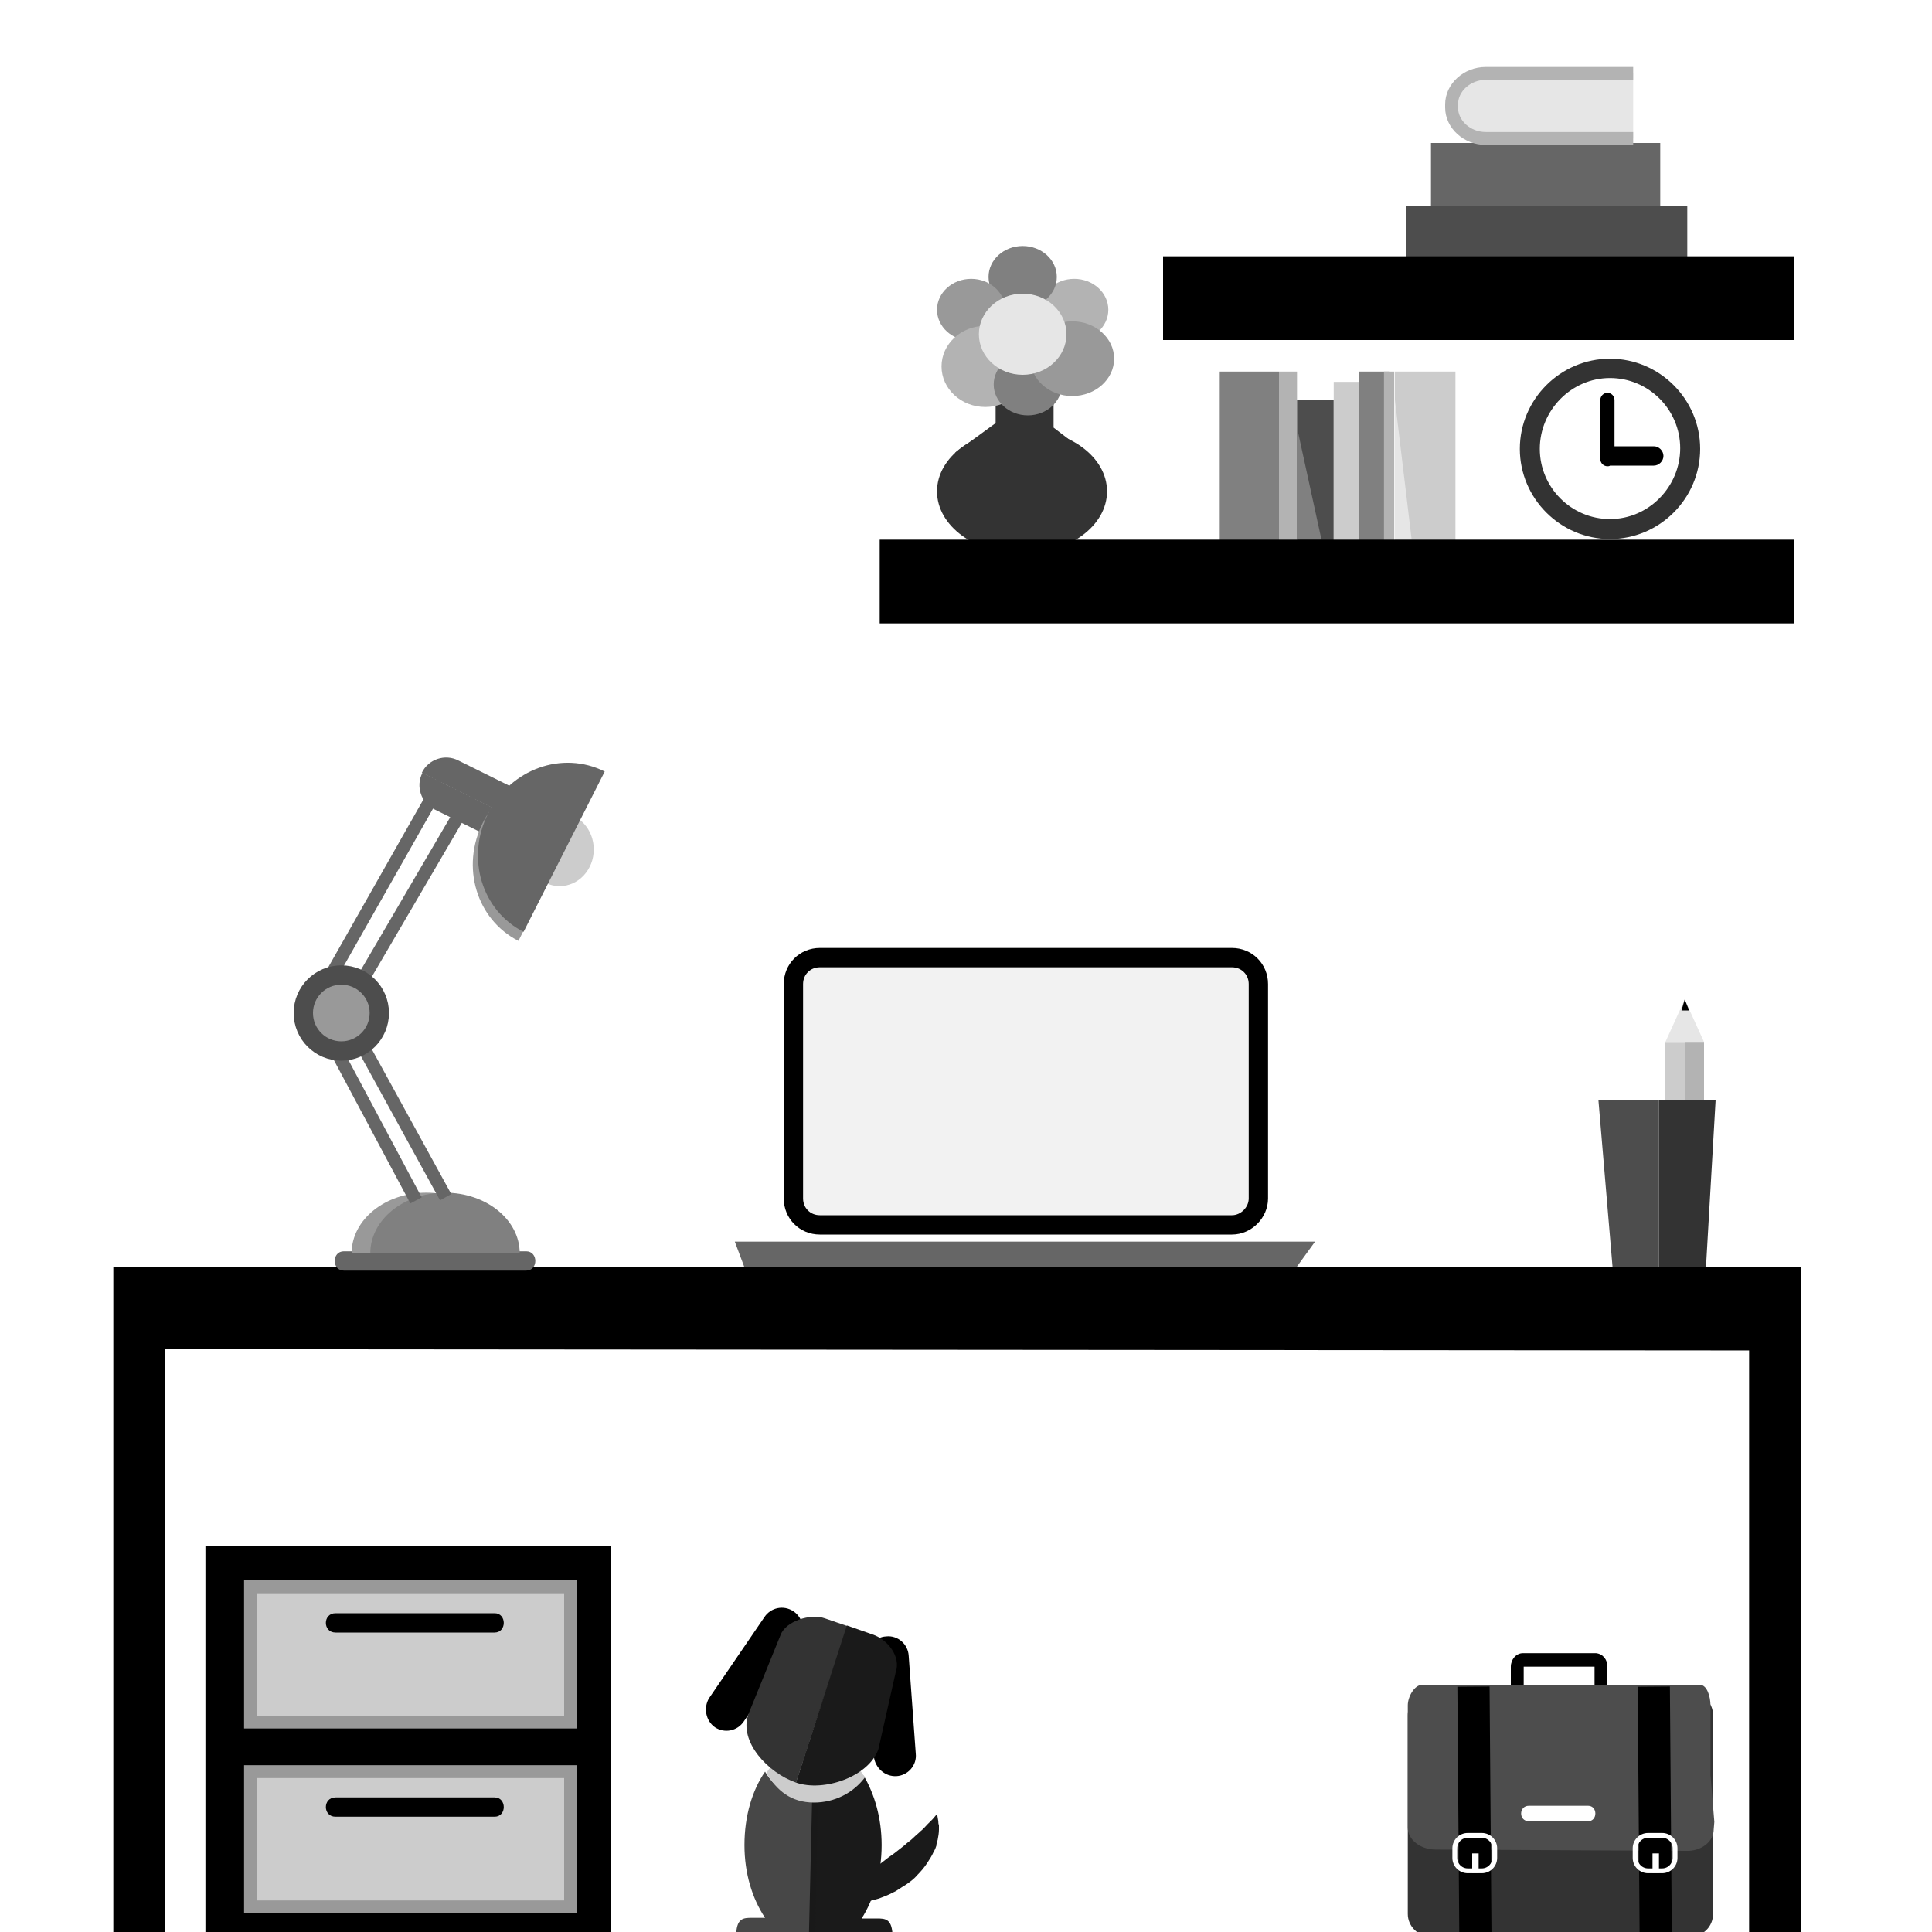 <?xml version="1.0" encoding="utf-8"?>
<!-- Generator: Adobe Illustrator 19.1.0, SVG Export Plug-In . SVG Version: 6.00 Build 0)  -->
<svg version="1.1" id="Layer_1" xmlns="http://www.w3.org/2000/svg" xmlns:xlink="http://www.w3.org/1999/xlink" x="0px" y="0px"
	 viewBox="0 0 300 300" style="enable-background:new 0 0 300 300;" xml:space="preserve">
<style type="text/css">
	.st0{fill:#333333;}
	.st1{fill:#B3B3B3;}
	.st2{fill:#808080;}
	.st3{fill:#999999;}
	.st4{fill:#E6E6E6;}
	.st5{fill:#4D4D4D;}
	.st6{fill:#CCCCCC;}
	.st7{fill:none;stroke:#000000;stroke-width:8;stroke-miterlimit:10;}
	.st8{fill:#666666;}
	.st9{fill:#E6E6E6;stroke:#B3B3B3;stroke-width:2;stroke-miterlimit:10;}
	.st10{fill:#CCCCCC;stroke:#999999;stroke-width:2;stroke-miterlimit:10;}
	.st11{fill:#E6E6E6;fill-opacity:0.52;stroke:#000000;stroke-width:3;stroke-miterlimit:10;}
	.st12{fill:#1A1A1A;}
	.st13{opacity:0.8;fill:#1A1A1A;}
	.st14{fill:#FFFFFF;}
	.st15{fill:none;stroke:#000000;stroke-width:5;stroke-miterlimit:10;}
	.st16{fill:none;stroke:#FFFFFF;stroke-width:0.75;stroke-miterlimit:10;}
	.st17{fill:none;stroke:#FFFFFF;stroke-miterlimit:10;}
	.st18{fill:none;stroke:#000000;stroke-width:13;stroke-miterlimit:10;}
	.st19{fill:none;stroke:#666666;stroke-width:2;stroke-miterlimit:10;}
	.st20{fill:#999999;stroke:#4D4D4D;stroke-width:3;stroke-miterlimit:10;}
</style>
<g>
	<ellipse class="st0" cx="158.7" cy="76.3" rx="13.2" ry="9.7"/>
	<polygon class="st0" points="148.3,70.3 154.6,65.7 154.6,57.8 163.6,57.8 163.6,66.4 169.6,71 	"/>
	<ellipse class="st1" cx="166.8" cy="48.1" rx="5.3" ry="4.8"/>
	<ellipse class="st2" cx="158.8" cy="43" rx="5.3" ry="4.8"/>
	<ellipse class="st3" cx="150.8" cy="48.1" rx="5.3" ry="4.8"/>
	<ellipse class="st1" cx="153" cy="56.9" rx="6.8" ry="6.3"/>
	<ellipse class="st2" cx="159.6" cy="59.7" rx="5.3" ry="4.8"/>
	<ellipse class="st3" cx="166.5" cy="55.7" rx="6.5" ry="5.8"/>
	<ellipse class="st4" cx="158.8" cy="51.9" rx="6.8" ry="6.3"/>
</g>
<rect x="189.4" y="57.7" class="st2" width="9.2" height="26.3"/>
<rect x="198.6" y="57.7" class="st1" width="2.8" height="26.3"/>
<rect x="201.4" y="62.1" class="st5" width="5.7" height="21.9"/>
<polygon class="st2" points="201.6,67.3 205.2,83.8 201.6,83.8 "/>
<rect x="207.1" y="59.3" class="st6" width="3.9" height="24.7"/>
<rect x="211" y="57.7" class="st2" width="4.8" height="26.3"/>
<rect x="214.9" y="57.7" class="st1" width="1.6" height="26.3"/>
<rect x="216.6" y="57.7" class="st6" width="9.4" height="26.3"/>
<polygon class="st4" points="216.6,62.1 219.2,83.8 216.6,83.8 "/>
<g>
	<polyline class="st7" points="21.6,300.8 21.6,200.8 275.6,200.8 275.6,300.8 	"/>
	<line class="st7" x1="21.4" y1="205.5" x2="275.8" y2="205.7"/>
</g>
<g>
	<path class="st0" d="M250,55.7c-7.7,0-14,6.3-14,14s6.3,14,14,14s14-6.3,14-14S257.7,55.7,250,55.7z M250,80.6
		c-6,0-10.9-4.9-10.9-10.9S244,58.7,250,58.7s10.9,4.9,10.9,10.9S256,80.6,250,80.6z"/>
	<path d="M256.8,69.3h-6.1v-7.2c0-0.6-0.5-1.1-1.1-1.1c-0.6,0-1.1,0.5-1.1,1.1v9.2c0,0.6,0.5,1.1,1.1,1.1c0.1,0,0.3,0,0.4-0.1
		c0,0,0.1,0,0.1,0h6.7c0.8,0,1.5-0.7,1.5-1.5C258.3,70,257.6,69.3,256.8,69.3z"/>
</g>
<rect x="218.4" y="32" class="st5" width="43.6" height="10.2"/>
<rect x="222.2" y="22.2" class="st8" width="35.6" height="9.8"/>
<path class="st9" d="M253.6,21.5h-22.9c-2.9,0-5.3-2.2-5.3-4.8v-0.5c0-2.6,2.4-4.8,5.3-4.8h22.9"/>
<g>
	<rect x="31.9" y="240.1" width="62.9" height="60.3"/>
	<rect x="38.9" y="246.4" class="st10" width="49.7" height="21"/>
	<g>
		<g>
			<path d="M52.1,253.5c8.2,0,16.5,0,24.7,0c1.9,0,1.9-3,0-3c-8.2,0-16.5,0-24.7,0C50.1,250.5,50.1,253.5,52.1,253.5L52.1,253.5z"/>
		</g>
	</g>
	<rect x="38.9" y="275.1" class="st10" width="49.7" height="21"/>
	<g>
		<g>
			<path d="M52.1,282.1c8.2,0,16.5,0,24.7,0c1.9,0,1.9-3,0-3c-8.2,0-16.5,0-24.7,0C50.1,279.1,50.1,282.1,52.1,282.1L52.1,282.1z"/>
		</g>
	</g>
</g>
<path class="st11" d="M191.3,190.2h-64c-2.3,0-4.1-1.8-4.1-4.1v-33.3c0-2.3,1.8-4.1,4.1-4.1h64c2.3,0,4.1,1.8,4.1,4.1v33.3
	C195.4,188.3,193.5,190.2,191.3,190.2z"/>
<polygon class="st8" points="114.1,192.8 115.6,196.8 201.3,196.8 204.2,192.8 "/>
<g id="New_Symbol">
	<path class="st12" d="M126.1,279.6c3.3,0,6.3-1.5,8-3.9c1.7,2.9,2.8,6.6,2.8,10.8c0,4.4-1.2,8.4-3.1,11.4h2.3c1.4,0,2.5,0,2.5,3
		h-13"/>
	<path class="st13" d="M126.6,300.8h-12.3c0-3,1.1-3,2.5-3h2c-2-3-3.2-6.9-3.2-11.3c0-4.5,1.2-8.5,3.2-11.4c1.6,2.8,4.6,4.6,8.2,4.6
		"/>
	<path d="M111,268.2L111,268.2c1.5,1,3.5,0.6,4.5-0.9l8.6-12.6c1-1.5,0.6-3.5-0.9-4.5l0,0c-1.5-1-3.5-0.6-4.5,0.9l-8.6,12.6
		C109.2,265.2,109.6,267.2,111,268.2z"/>
	<path d="M139.2,275.8L139.2,275.8c1.8-0.1,3.2-1.7,3-3.5l-1.1-15.2c-0.1-1.8-1.7-3.2-3.5-3h0c-1.8,0.1-3.2,1.7-3,3.5l1.1,15.2
		C135.9,274.5,137.4,275.9,139.2,275.8z"/>
	<g>
		<path class="st12" d="M145.5,281.7c0,0,0.1,0.4,0.2,1.1c0,0.2,0,0.4,0.1,0.6c0,0.2,0,0.4,0,0.7c0,0.5-0.1,1.1-0.2,1.6
			c-0.1,0.3-0.2,0.6-0.2,0.9c-0.1,0.3-0.2,0.6-0.4,0.9c-0.3,0.7-0.7,1.3-1.1,1.9c-0.4,0.6-0.9,1.2-1.5,1.8c-0.5,0.6-1.2,1.1-1.8,1.5
			c-0.7,0.4-1.3,0.9-2,1.2c-0.7,0.4-1.4,0.6-2.1,0.9c-0.7,0.2-1.4,0.4-2,0.5c-0.7,0.1-1.3,0.2-1.9,0.2c-1.2,0-2.1-0.1-2.8-0.3
			c-0.7-0.1-1.1-0.3-1.1-0.3s0.3-0.3,0.8-0.7c0.3-0.2,0.6-0.4,1-0.7c0.4-0.2,0.8-0.5,1.2-0.8c0.4-0.3,0.9-0.6,1.4-0.9
			c0.5-0.3,1-0.6,1.5-1c0.5-0.4,1-0.7,1.5-1c0.5-0.3,1-0.7,1.5-1.1c0.5-0.4,1-0.7,1.5-1.1c0.5-0.4,0.9-0.7,1.4-1.1
			c0.4-0.4,0.9-0.7,1.3-1.1c0.4-0.4,0.8-0.7,1.2-1.1c0.4-0.3,0.7-0.7,1-1c0.3-0.3,0.6-0.6,0.8-0.8
			C145.2,282,145.5,281.7,145.5,281.7z"/>
	</g>
	<path class="st6" d="M134.3,276c-1.8,2.4-4.7,3.9-7.9,3.9c-3.6,0-5.8-1.9-7.4-4.6c2-3,3.8-4.8,6.9-4.8
		C129.2,270.5,132.2,272.6,134.3,276z"/>
	<path class="st0" d="M123.6,276.8c-4.3-1.5-8.9-6.3-7.4-10.6l5-12.3c0.8-2.2,4.7-3.4,6.9-2.6l3.5,1.2"/>
	<path class="st12" d="M131.5,252.4l4,1.4c2.4,0.8,4.4,3.5,3.6,5.8l-2.7,12c-1.5,4.3-8.5,6.7-12.8,5.2h0"/>
</g>
<g>
	<path d="M249.6,258.8v4.6c0,1.1-0.7,1.4-1.8,1.4h-0.2v-6h-11v6h-0.1c-1.1,0-1.9-0.3-1.9-1.4v-4.6c0-1.1,0.8-2.1,1.9-2.1h11.3
		C248.9,256.8,249.6,257.7,249.6,258.8z"/>
	<path class="st0" d="M262.5,300.7h-40.4c-1.9,0-3.5-1.6-3.5-3.5v-30.9c0-1.9,1.6-3.5,3.5-3.5h40.4c1.9,0,3.5,1.6,3.5,3.5v30.9
		C266,299.2,264.4,300.7,262.5,300.7z"/>
	<path class="st5" d="M266.2,282.9l-0.1,1.2c0,1.9-2,3.4-4.3,3.3l-38.9-0.2c-2.3,0-4.3-1.5-4.3-3.4v-2.4c0-5.1,0-16.6,0-16.6
		c0-1.3,1-3.2,2.3-3.2h43c1.2,0,1.7,1.9,1.7,3.2v10.8"/>
	<g>
		<g>
			<path class="st14" d="M237.4,282.8c3.1,0,6.2,0,9.2,0c1.5,0,1.5-2.4,0-2.4c-3.1,0-6.2,0-9.2,0
				C235.8,280.4,235.8,282.8,237.4,282.8L237.4,282.8z"/>
		</g>
	</g>
	<line class="st15" x1="229.1" y1="300.7" x2="228.8" y2="261.9"/>
	<line class="st15" x1="257.1" y1="300.7" x2="256.8" y2="261.9"/>
	<g>
		<path class="st16" d="M258.1,290.5h-2.2c-1.1,0-2-0.9-2-2v-1.5c0-1.1,0.9-2,2-2h2.2c1.1,0,2,0.9,2,2v1.5
			C260.1,289.6,259.2,290.5,258.1,290.5z"/>
		<line class="st17" x1="257.1" y1="287.8" x2="257.1" y2="290.8"/>
	</g>
	<g>
		<path class="st16" d="M230.1,290.5h-2.2c-1.1,0-2-0.9-2-2v-1.5c0-1.1,0.9-2,2-2h2.2c1.1,0,2,0.9,2,2v1.5
			C232.1,289.6,231.2,290.5,230.1,290.5z"/>
		<line class="st17" x1="229.1" y1="287.8" x2="229.1" y2="290.8"/>
	</g>
</g>
<g>
	<polyline class="st5" points="257.6,196.8 250.4,196.8 248.2,170.8 257.6,170.8 	"/>
	<polyline class="st0" points="257.6,170.8 266.4,170.8 264.9,196.8 257.6,196.8 	"/>
</g>
<g>
	<polygon class="st4" points="258.6,161.8 261.6,155.2 264.6,161.8 	"/>
	<g>
		<polyline class="st6" points="264.6,161.8 264.6,170.8 258.6,170.8 258.6,161.8 		"/>
		<rect x="261.6" y="161.8" class="st1" width="3" height="9"/>
	</g>
	<polygon points="261.6,155.2 261.1,156.9 262.3,156.9 	"/>
</g>
<line class="st18" x1="136.6" y1="90.3" x2="278.6" y2="90.3"/>
<line class="st18" x1="180.6" y1="46.3" x2="278.6" y2="46.3"/>
<g>
	<g>
		<g>
			<path class="st8" d="M53.4,197.3c9.4,0,18.9,0,28.3,0c1.9,0,1.9-3,0-3c-9.4,0-18.9,0-28.3,0C51.5,194.3,51.5,197.3,53.4,197.3
				L53.4,197.3z"/>
		</g>
	</g>
	<path class="st3" d="M54.6,194.6c0-5.2,5.2-9.4,11.6-9.4s11.6,4.2,11.6,9.4"/>
	<path class="st2" d="M57.5,194.6c0-5.2,5.2-9.4,11.6-9.4c6.4,0,11.6,4.2,11.6,9.4"/>
	<polyline class="st19" points="69.2,185.9 53.4,157.1 71.3,126.5 	"/>
	<polyline class="st19" points="64.6,186.4 48.6,156.4 67.6,122.9 	"/>
	<path class="st8" d="M82.9,128.6c-1,2.1-3.6,3-5.7,1.9l-9.7-4.8c-2.1-1-3-3.6-1.9-5.7v0"/>
	<path class="st8" d="M65.5,120c1-2.1,3.6-3,5.7-1.9l9.7,4.8c2.1,1,3,3.6,1.9,5.7v0"/>
	<path class="st3" d="M80.5,146.1c-6.5-3.3-9-11.5-5.5-18.4c3.5-6.9,11.5-9.8,18.1-6.5"/>
	<ellipse class="st6" cx="86.9" cy="131.9" rx="5.3" ry="5.7"/>
	<path class="st8" d="M81.3,144.7c-6.5-3.3-9-11.5-5.5-18.4c3.5-6.9,11.5-9.8,18.1-6.5"/>
	<circle class="st20" cx="53" cy="157.3" r="5.9"/>
</g>
</svg>
